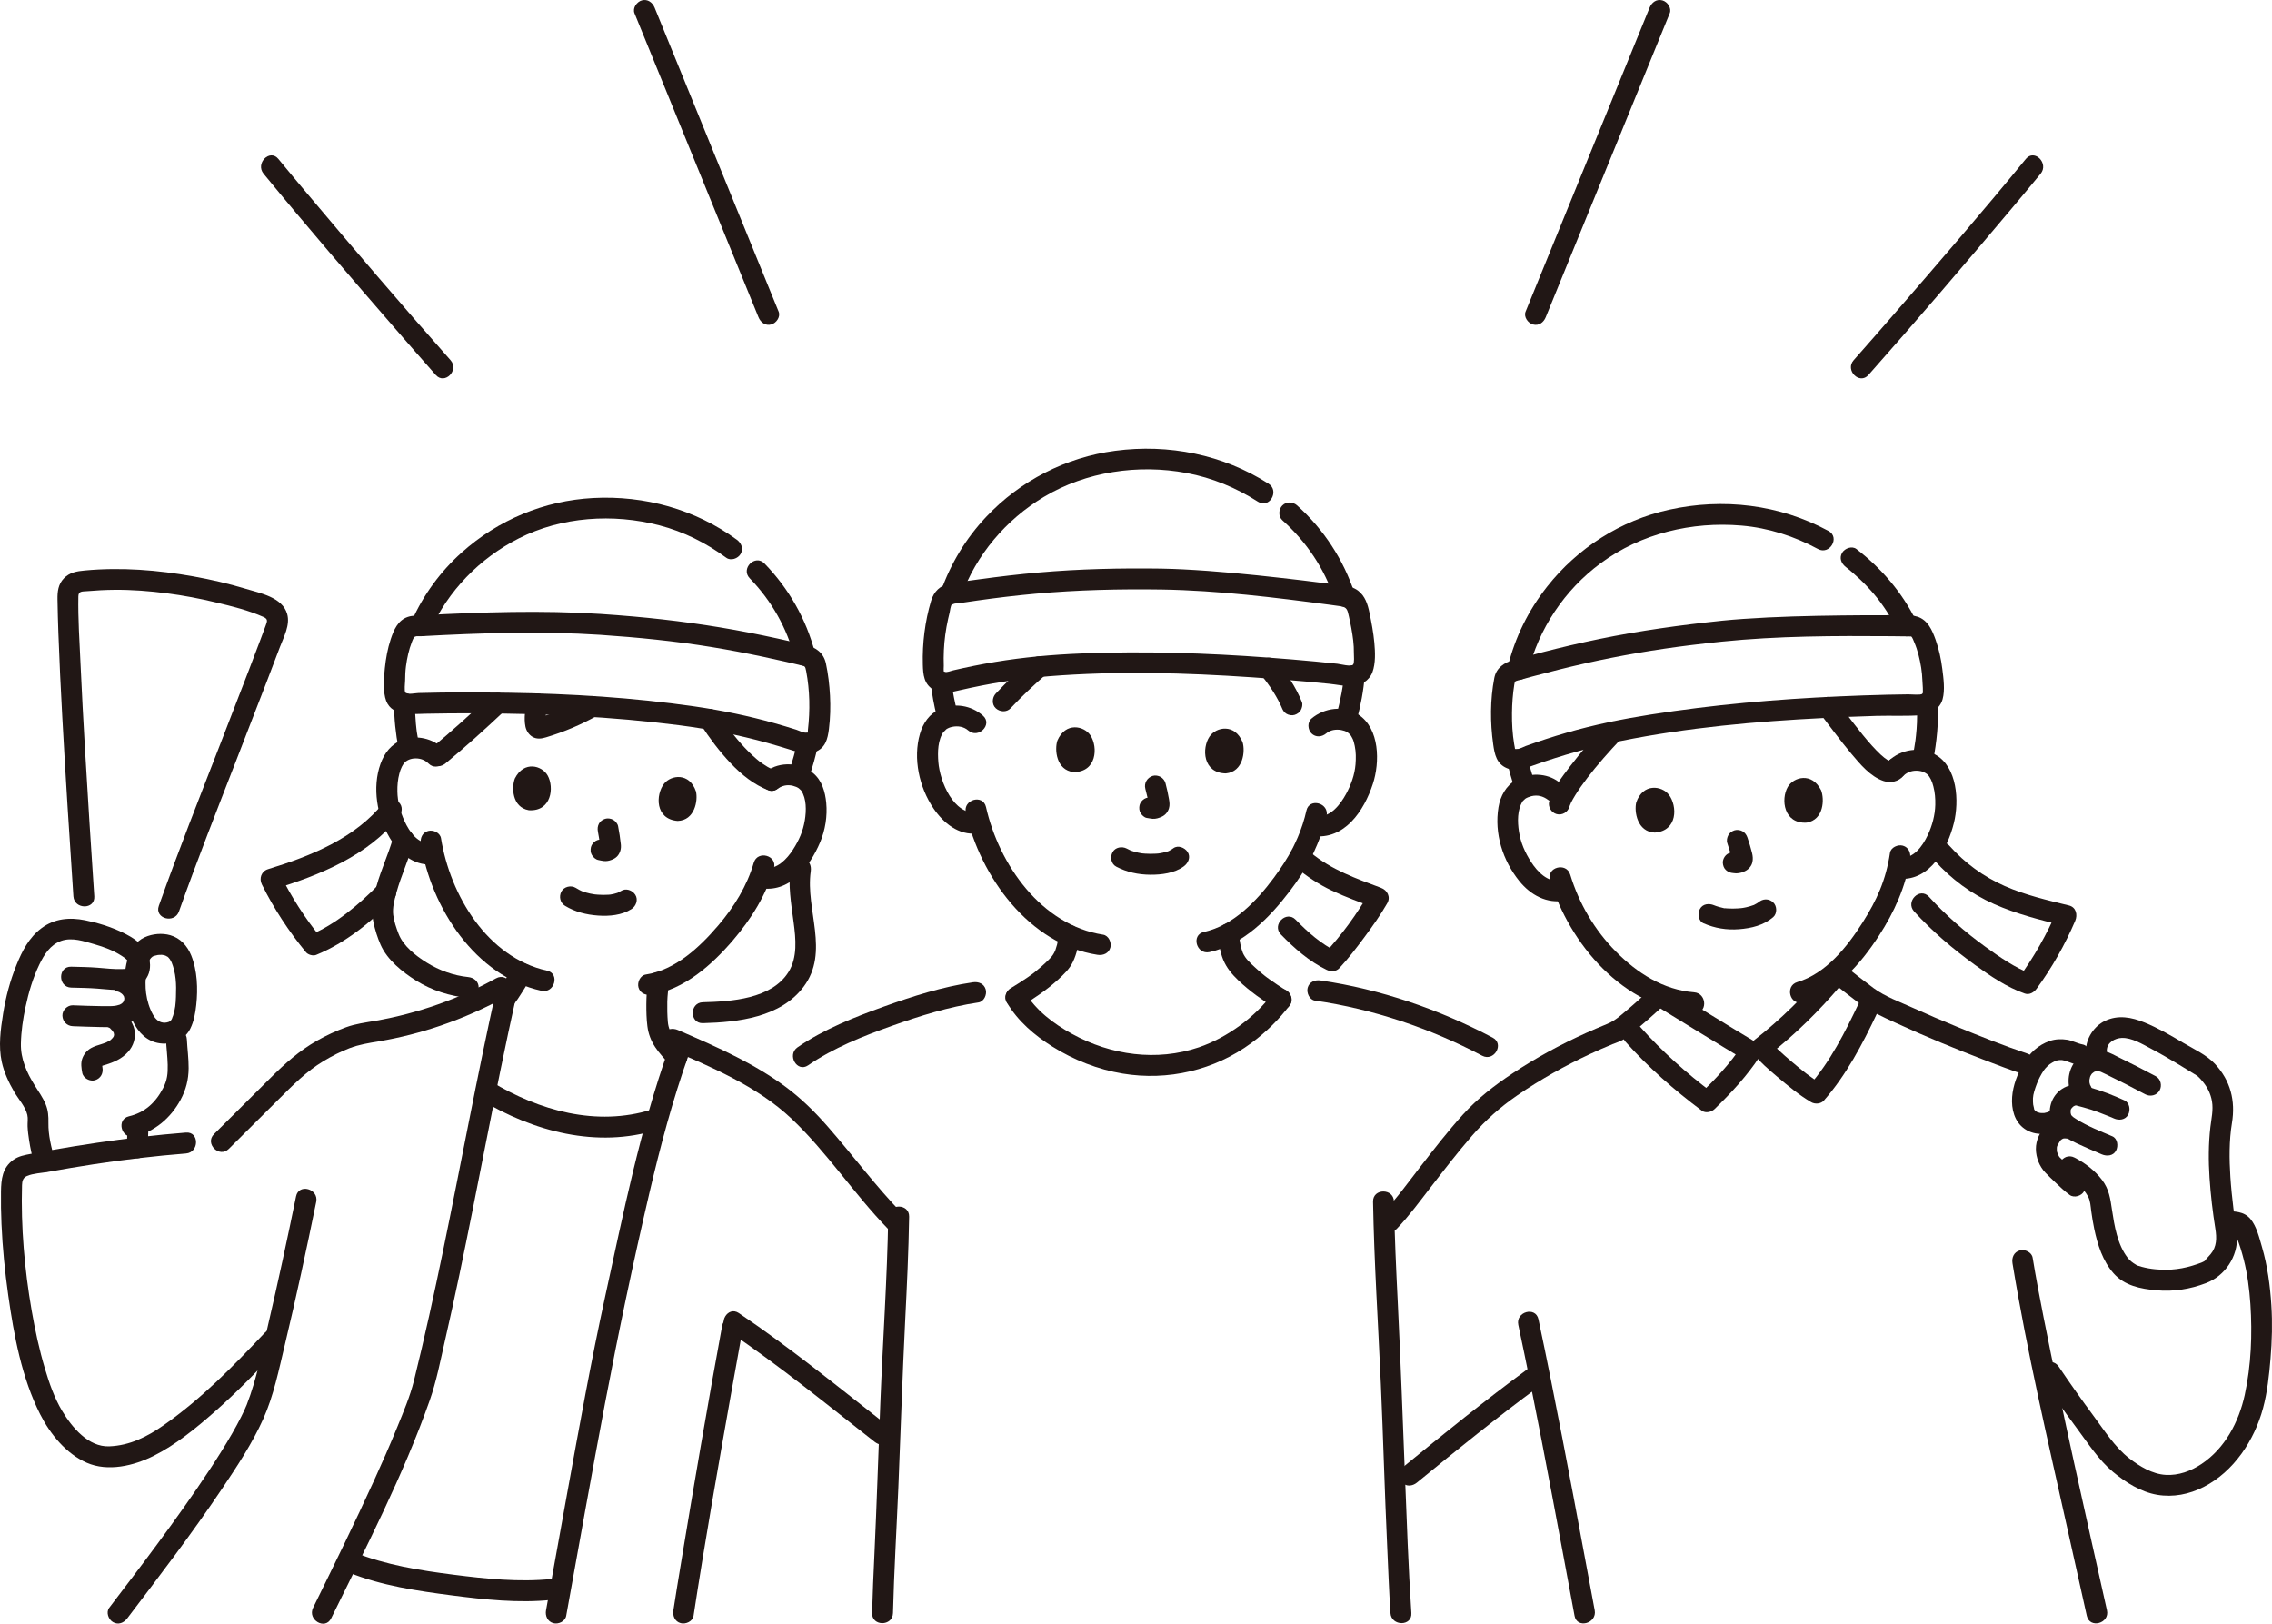 <?xml version="1.0" encoding="UTF-8"?><svg id="b" xmlns="http://www.w3.org/2000/svg" width="434.801" height="310.739" viewBox="0 0 434.801 310.739"><defs><style>.e{fill:#211715;}</style></defs><g id="c"><g id="d"><path class="e" d="M72.41,169.332c-3.663,3.734-8.292,7.644-12.977,9.556l1.946.514c-3.022-3.664-5.704-7.9-7.807-12.155l-1.195,2.938c8.79-2.693,18.066-6.435,23.943-13.834.671-.845.825-2.003,0-2.828-.696-.696-2.153-.85-2.828,0-5.474,6.894-13.985,10.296-22.177,12.806-1.298.398-1.775,1.765-1.195,2.938,2.259,4.572,5.188,9.03,8.433,12.965.404.489,1.352.757,1.946.514,5.613-2.29,10.533-6.293,14.743-10.584,1.804-1.839-1.022-4.67-2.828-2.828h0Z"/><path class="e" d="M75.287,160.107c-1.025,3.76-2.854,7.278-3.633,11.108-.352,1.73-.572,3.49-.201,5.229.32,1.501.775,2.985,1.395,4.389,1.264,2.863,4.156,5.193,6.75,6.815,3.038,1.9,6.457,2.976,10.008,3.34,1.076.11,2-.998,2-2,0-1.173-.921-1.889-2-2-2.837-.291-5.576-1.285-7.989-2.794-2.065-1.291-4.448-3.148-5.346-5.489-.432-1.127-.862-2.396-1.018-3.598-.179-1.381.246-2.959.612-4.289.9-3.281,2.385-6.365,3.28-9.649.678-2.487-3.18-3.548-3.857-1.063h0Z"/><path class="e" d="M134.505,195.812c6.782-.175,14.889-1.116,19.285-6.965,5.03-6.692.323-14.728,1.366-22.099.151-1.068-.261-2.148-1.397-2.46-.937-.257-2.308.321-2.46,1.397-.521,3.683.104,7.229.588,10.88.413,3.121.759,6.656-.986,9.454-3.227,5.173-10.982,5.653-16.396,5.792-2.569.066-2.579,4.066,0,4h0Z"/><path class="e" d="M124.714,212.343c-10.547,3.306-21.543.194-30.701-5.339-2.209-1.335-4.222,2.123-2.019,3.454,10.032,6.061,22.253,9.356,33.783,5.742,2.448-.767,1.403-4.63-1.063-3.857h0Z"/><path class="e" d="M130.939,200.912c-1.392-1.703-2.943-3.063-3.133-5.329-.109-1.295-.133-2.603-.107-3.902.024-1.213.236-2.438.236-3.645,0-1.081-.919-2-2-2s-2,.915-2,2c0,.648-.129,1.317-.169,1.966-.046.745-.07,1.492-.075,2.238-.008,1.38.028,2.772.2,4.142.187,1.488.68,2.774,1.502,4.024.797,1.211,1.805,2.217,2.717,3.333.684.837,2.118.71,2.828,0,.828-.828.686-1.989,0-2.828h0Z"/><path class="e" d="M84.844,143.298c-1.987-1.986-5.153-2.708-7.806-1.714-2.146.805-3.46,2.486-4.219,4.599-1.63,4.542-.664,10.057,1.756,14.149,1.699,2.873,4.485,5.296,8.008,5.108,2.561-.137,2.577-4.138,0-4s-4.202-2.19-5.171-4.297c-.809-1.76-1.334-3.739-1.365-5.676-.019-1.159.08-2.302.381-3.424.119-.443.257-.877.464-1.284.112-.22.245-.428.381-.633.238-.359-.306.301.049-.054.376-.376.198-.279.629-.53.274-.16.737-.333,1.186-.379,1.077-.111,2.111.196,2.878.963,1.823,1.822,4.652-1.005,2.828-2.828h0Z"/><path class="e" d="M148.665,151.059c.939-.701,1.966-.962,3.117-.662.423.11.794.253,1.153.511-.188-.135.242.233.293.281.064.065.125.133.183.204-.119-.159-.139-.182-.06-.07,1.006,1.53.975,3.818.672,5.652-.348,2.106-1.104,3.82-2.278,5.643-1.116,1.732-3.102,3.907-5.4,3.443-1.058-.214-2.16.305-2.46,1.397-.271.987.333,2.245,1.397,2.46,5.781,1.169,9.677-4.03,11.668-8.73.986-2.326,1.41-5.004,1.173-7.523-.199-2.12-.812-4.291-2.505-5.706-2.456-2.052-6.378-2.291-8.971-.354-.864.645-1.306,1.73-.718,2.736.498.852,1.866,1.368,2.736.718h0Z"/><path class="e" d="M144.25,165.117c-1.296,4.456-3.782,8.46-6.776,11.966-3.593,4.208-8.21,8.553-13.894,9.422-1.069.163-1.659,1.506-1.397,2.46.314,1.142,1.388,1.561,2.46,1.397,6.304-.964,11.664-5.772,15.659-10.451,3.456-4.047,6.307-8.582,7.805-13.731.72-2.477-3.138-3.534-3.857-1.063h0Z"/><path class="e" d="M80.543,161.487c1.955,12.185,10.365,25.329,23.08,28.129,2.509.552,3.58-3.303,1.063-3.857-11.439-2.519-18.543-14.466-20.286-25.335-.171-1.067-1.501-1.661-2.46-1.397-1.136.312-1.569,1.39-1.397,2.46h0Z"/><path class="e" d="M75.415,134.637c-.006,2.889.306,5.776.851,8.612.198,1.029,1.489,1.711,2.46,1.397,1.098-.355,1.609-1.357,1.397-2.46-.13-.676-.246-1.355-.345-2.036-.015-.104-.03-.207-.044-.311l.03.221c-.03-.179-.046-.362-.067-.542-.039-.333-.074-.666-.105-.999-.12-1.29-.179-2.585-.177-3.881.002-1.046-.921-2.048-2-2-1.085.049-1.998.879-2,2h0Z"/><path class="e" d="M82.292,120.776c3.427-7.704,9.481-13.925,16.989-17.739,8.2-4.165,18.07-4.8,26.91-2.497,4.661,1.214,8.928,3.36,12.805,6.203.872.639,2.231.146,2.736-.718.593-1.014.156-2.096-.718-2.736-7.93-5.816-17.694-8.502-27.496-7.98-9.391.5-18.173,4.174-25.173,10.438-4.036,3.611-7.306,8.06-9.507,13.009-.439.986-.287,2.149.718,2.736.852.499,2.295.274,2.736-.718h0Z"/><path class="e" d="M155.963,124.915c-1.667-6.446-5.02-12.303-9.654-17.073-1.797-1.85-4.624.98-2.828,2.828,4.14,4.261,7.118,9.476,8.626,15.307.644,2.49,4.503,1.435,3.857-1.063h0Z"/><path class="e" d="M152.636,141.685c-.39,1.997-.967,3.949-1.6,5.88-.326.995.379,2.228,1.397,2.46,1.1.25,2.111-.332,2.46-1.397.633-1.931,1.21-3.883,1.6-5.88.104-.534.08-1.059-.202-1.541-.243-.415-.718-.811-1.195-.919-.99-.226-2.246.299-2.46,1.397h0Z"/><path class="e" d="M108.15,173.357c1.928,1.17,4.058,1.697,6.298,1.858,2.125.153,4.571-.054,6.41-1.247.877-.569,1.322-1.799.718-2.736-.565-.876-1.798-1.326-2.736-.718-.216.14-.485.224-.69.371.072-.052.499-.189.181-.081-.079.027-.156.057-.235.084-.195.065-.393.121-.593.169-.231.056-.464.097-.698.139-.376.067.297-.023.029-.006-.129.008-.258.025-.387.035-.665.047-1.334.038-1.999-.009-.166-.012-.332-.026-.497-.043-.159-.016-.421-.052-.117-.008-.305-.045-.609-.098-.91-.163-.476-.103-.946-.233-1.404-.399-.1-.036-.223-.104-.328-.126.115.024.426.194.133.053-.156-.075-.313-.148-.466-.229-.235-.124-.462-.26-.689-.397-.896-.543-2.237-.227-2.736.718-.513.972-.238,2.157.718,2.736h0Z"/><path class="e" d="M114.421,159.157c.149.765.278,1.536.382,2.309l-.071-.532c.051.384.129.795.086,1.182l.071-.532c-.013.081-.031.157-.061.234l.202-.478c-.02.043-.041.08-.068.119l.313-.405c-.031.037-.06.066-.097.096l.405-.313c-.051.033-.099.056-.155.081l.478-.202c-.146.059-.292.105-.448.131l.532-.071c-.138.018-.274.02-.412.004l.532.071c-.191-.028-.372-.089-.56-.127-.53-.108-1.063-.078-1.541.202-.415.243-.811.718-.919,1.195-.117.512-.091,1.087.202,1.541.272.421.687.815,1.195.919.373.076.703.159,1.092.199.439.045.908-.026,1.322-.178.464-.17.82-.332,1.175-.685.297-.295.504-.685.629-1.08.125-.392.15-.827.106-1.235-.125-1.176-.304-2.348-.53-3.509-.092-.471-.518-.96-.919-1.195-.429-.251-1.061-.357-1.541-.202-.484.157-.951.457-1.195.919-.262.496-.309.989-.202,1.541h0Z"/><path class="e" d="M98.537,148.975c-.652,1.638-.583,5.519,2.667,6.083,4.329.286,4.894-4.359,3.595-6.656-1.063-1.88-4.517-2.879-6.263.573Z"/><path class="e" d="M133.187,151.468c.411,1.715-.213,5.546-3.51,5.638-4.325-.337-4.22-5.015-2.606-7.102,1.322-1.709,4.882-2.203,6.116,1.464Z"/><path class="e" d="M134.098,138.676c1.706,2.6,3.58,5.127,5.726,7.384,2.077,2.184,4.458,4.129,7.3,5.206.98.371,2.236-.411,2.46-1.397.26-1.139-.347-2.063-1.397-2.46-.072-.027-.541-.248-.118-.041-.123-.06-.249-.114-.371-.174-.277-.136-.548-.282-.814-.438-.559-.327-1.095-.694-1.61-1.086.226.172.003,0-.1-.085-.12-.098-.24-.197-.358-.297-.265-.225-.525-.455-.78-.691-.524-.484-1.029-.989-1.517-1.509-.476-.506-.937-1.027-1.385-1.558-.235-.279-.467-.562-.696-.846-.104-.129-.206-.259-.309-.389-.402-.51.219.294-.171-.221-.841-1.111-1.64-2.251-2.405-3.416-.573-.874-1.796-1.324-2.736-.718-.872.562-1.331,1.801-.718,2.736h0Z"/><path class="e" d="M85.279,146.081c3.914-3.231,7.676-6.641,11.37-10.12.763-.719.78-2.113,0-2.828-.818-.751-2.014-.767-2.828,0-3.694,3.479-7.456,6.889-11.37,10.12-.81.669-.744,2.145,0,2.828.861.79,1.964.713,2.828,0h0Z"/><path class="e" d="M100.796,134.155c-.259,1.598-.567,3.279-.241,4.891.16.793.637,1.553,1.344,1.966.843.493,1.729.361,2.615.094,3.415-1.029,6.735-2.425,9.839-4.183.911-.516,1.297-1.837.718-2.736-.594-.921-1.762-1.269-2.736-.718-1.257.712-2.546,1.364-3.866,1.95-.145.064-.291.125-.435.19-.13.056-.116.05.04-.016-.088.037-.176.073-.264.109-.324.133-.649.263-.976.389-.689.265-1.384.514-2.085.746-.338.112-.677.221-1.018.326-.187.057-.373.115-.561.169-.091.026-.517.113-.097.055.181-.025.35-.037.669.097.081.034.614.452.422.253.224.315.287.386.187.211l.136.318s-.071-.274-.074-.283c-.111-.334.018.488.015.079,0-.107-.011-.215-.013-.322-.004-.266.007-.533.025-.799.023-.331.061-.66.099-.99-.043.369.006-.04.027-.18.028-.185.057-.369.087-.554.167-1.029-.266-2.203-1.397-2.46-.962-.219-2.281.293-2.46,1.397h0Z"/><path class="e" d="M114.908,121.495c7.121.482,14.227,1.185,21.273,2.335,3.286.536,6.556,1.159,9.813,1.848,1.489.315,2.975.644,4.459.983.837.191,1.673.386,2.509.583,1.07.253,1.122.133,1.325,1.211.697,3.703.763,7.482.33,11.22-.066.569.188.611-.45.561-.555-.044-1.243-.416-1.78-.586-1.365-.432-2.737-.844-4.115-1.233-5.043-1.422-10.173-2.475-15.358-3.222-11.77-1.695-23.661-2.431-35.544-2.617-5.763-.091-11.532-.112-17.294.053-.527.015-2.131.358-2.489-.073-.262-.316-.06-1.886-.058-2.32.005-.92.045-1.846.166-2.758.204-1.538.549-3.143,1.115-4.59.166-.425.326-.932.645-1.068.282-.12.808-.049,1.114-.065,11.387-.622,22.954-1.007,34.34-.263,2.57.168,2.56-3.833,0-4-11.236-.735-22.639-.346-33.875.238-.97.05-2.053.019-2.977.327-1.917.64-2.694,2.495-3.284,4.272s-.93,3.675-1.122,5.54c-.181,1.76-.34,3.869.056,5.605.846,3.704,4.864,3.184,7.754,3.119,3.133-.07,6.267-.088,9.401-.079,13.078.038,26.132.607,39.113,2.279,5.713.736,11.373,1.842,16.923,3.391,1.428.399,2.849.824,4.264,1.269,1.6.504,3.121,1.105,4.786.476,2.032-.767,2.454-2.488,2.693-4.446.257-2.104.316-4.232.204-6.348-.11-2.056-.348-4.139-.779-6.153-.434-2.029-1.881-3.087-3.827-3.548-3.629-.86-7.272-1.667-10.933-2.379-7.305-1.42-14.683-2.421-22.095-3.077-2.099-.186-4.2-.344-6.302-.487-2.57-.174-2.559,3.827,0,4Z"/><path class="e" d="M24.385,216.327c-.07,1.111-.063,2.227-.08,3.34-.008.508.228,1.057.586,1.414.347.347.916.608,1.414.586.517-.023,1.054-.193,1.414-.586s.578-.87.586-1.414c.017-1.113.01-2.229.08-3.34.031-.492-.245-1.074-.586-1.414-.347-.347-.916-.608-1.414-.586-.517.023-1.054.193-1.414.586l-.313.405c-.181.312-.272.648-.273,1.009h0Z"/><path class="e" d="M25.738,217.488c3.873-.913,6.947-3.542,8.818-7.014,1.044-1.937,1.53-3.855,1.545-6.056.012-1.844-.247-3.671-.338-5.51-.054-1.079-.881-2-2-2-1.042,0-2.054.916-2,2,.081,1.631.297,3.253.333,4.887.038,1.724-.098,2.935-.871,4.43-1.483,2.866-3.577,4.706-6.549,5.406-2.504.59-1.444,4.448,1.063,3.857h0Z"/><path class="e" d="M10.463,221.835c-.65-2.22-1.238-4.61-1.197-6.938.022-1.274-.034-2.371-.528-3.564-.54-1.303-1.354-2.426-2.096-3.616-1.528-2.448-2.706-5.057-2.644-7.992.05-2.35.396-4.711.886-7.007.592-2.775,1.412-5.569,2.647-8.13.913-1.895,2.074-3.764,4.159-4.517s4.4.068,6.412.645c1.807.519,3.52,1.148,5.116,2.169.65.416,1.394.896,1.492,1.682.113.904-.525.86-1.298.889-1.597.061-3.197-.134-4.786-.26-1.664-.132-3.333-.143-5-.19-2.575-.073-2.573,3.927,0,4,1.668.047,3.336.06,5,.19,1.816.142,3.66.39,5.483.214,3.122-.301,5.208-2.71,4.459-5.906-.599-2.555-3.02-4.065-5.242-5.113s-4.621-1.791-7.028-2.273c-2.975-.597-5.878-.35-8.367,1.52-2.377,1.785-3.677,4.332-4.774,7.034-1.218,2.999-2.058,6.146-2.563,9.341-.479,3.026-.915,6.172-.259,9.204.439,2.03,1.354,3.975,2.396,5.761.809,1.386,2.12,2.787,2.497,4.374.169.712.021,1.463.051,2.193.036.899.159,1.797.294,2.686.24,1.576.587,3.139,1.035,4.669.721,2.465,4.583,1.416,3.857-1.063h0Z"/><path class="e" d="M22.52,189.765c.109.03.217.064.323.102-.222-.101-.232-.104-.03-.009.18.104.355.207.528.322-.389-.258-.037-.009.044.072.067.068.132.139.194.212-.164-.221-.185-.243-.061-.067.048.086.29.381.263.48l-.101-.229c.03.083.056.167.079.252.147.546.038-.228.032.105,0,.043-.035.345-.003.378.052-.325.058-.379.018-.164-.017.08-.038.159-.063.237-.027.085-.087.188-.103.276.094-.523.208-.436.097-.244-.047.081-.086.168-.135.249-.05.083-.135.169-.172.257.056-.131.353-.387.097-.146-.037.035-.265.215-.267.253.279-.209.335-.252.167-.131-.043.03-.087.06-.132.087-.111.07-.234.122-.343.193-.254.165.422-.139-.108.038-.336.112-.683.188-1.032.241.495-.075-.286.011-.375.015-.197.009-.395.011-.592.012-.447.004-.893.002-1.34-.002-1.855-.018-3.708-.099-5.561-.163-1.047-.036-2.047.946-2,2,.05,1.115.879,1.961,2,2,1.71.059,3.419.132,5.13.158,1.636.024,3.398.12,4.961-.447,2.57-.932,4.241-3.363,3.615-6.137-.453-2.01-2.144-3.491-4.065-4.057-1.003-.296-2.223.357-2.46,1.397-.244,1.073.323,2.144,1.397,2.46h0Z"/><path class="e" d="M20.433,196.467c.146.071.74.294.774.456-.026-.123-.255-.215.003.023.11.102.205.221.315.322.17.156-.186-.303.007.007.079.126.152.25.225.379.191.338-.059-.349.017.059.013.072.153.458.056.156-.092-.287-.012.081-.003.166.044.404.11-.312-.004.063-.017.074-.039.148-.064.22-.048.139-.028.098.06-.124-.01.127-.167.295-.226.4-.175.313.144-.123-.017.024-.095.086-.176.191-.27.279-.076.071-.153.139-.234.204l.158-.126c-.042.082-.357.232-.435.277-.124.071-.251.137-.379.2-.077.038-.155.075-.233.11.188-.077.214-.089.08-.036-.3.103-.595.216-.898.312-.649.204-1.316.39-1.914.724-.808.452-1.395,1.157-1.707,2.023-.318.884-.168,1.845,0,2.741.193,1.031,1.492,1.71,2.46,1.397,1.102-.357,1.604-1.356,1.397-2.46-.031-.166-.051-.505-.034-.15-.008-.165-.035-.345-.006-.51-.022.121-.183.514-.015.25-.171.216-.18.246-.027.093l-.174.146c.082-.051.167-.098.255-.14l-.206.083c-.002-.015.403-.142.423-.149.313-.101.629-.19.941-.294,1.619-.543,3.079-1.329,4.108-2.725.929-1.261,1.245-3.007.667-4.485-.571-1.462-1.66-2.677-3.082-3.364-.941-.454-2.205-.289-2.736.718-.473.895-.288,2.251.718,2.736h0Z"/><path class="e" d="M31.535,199.724c2.048-.143,3.925-.926,4.881-2.855.708-1.428.973-2.992,1.145-4.563.337-3.073.206-6.583-.971-9.476-.739-1.817-2.078-3.308-4.012-3.859-1.556-.444-3.393-.275-4.859.388-3.617,1.634-4.096,6.756-3.806,10.224.363,4.346,2.354,10.175,7.622,10.142,2.573-.016,2.579-4.016,0-4-1.02.006-1.732-.588-2.267-1.555-.692-1.253-1.113-2.669-1.306-4.088-.161-1.179-.142-2.78.025-3.868.102-.663.252-1.323.45-1.964.158-.514.313-.851.74-1.168.169-.125.612-.223,1.048-.322.343-.078-.028.007-.091.011.135-.009.268-.024.403-.03.26-.011.523-.01.782.022-.521-.063.504.162.322.095-.128-.047.491.282.446.248.079.059.326.324.438.488.085.125.441.866.271.451.909,2.221.973,4.307.876,6.743-.057,1.429-.114,2.188-.537,3.566-.047.154-.367.866-.14.431-.045.086-.08.177-.131.261-.018.03-.283.435-.133.232-.195.263-.652.41-1.196.448-1.078.075-2,.865-2,2,0,1.024.917,2.076,2,2Z"/><path class="e" d="M18.044,171.534c-.623-9.427-1.24-18.854-1.786-28.285-.311-5.367-.602-10.736-.843-16.107-.194-4.322-.498-8.689-.42-13.017.019-1.044.753-.911,1.678-.992,1.741-.152,3.488-.242,5.236-.256,3.364-.028,6.724.234,10.059.669,3.161.412,6.299,1.007,9.398,1.751,3.024.726,6.2,1.5,9.049,2.773.9.402.737.808.428,1.653-.317.865-.638,1.728-.961,2.591-.741,1.977-1.492,3.949-2.248,5.92-1.812,4.727-3.646,9.445-5.477,14.164-3.994,10.291-8.068,20.562-11.763,30.965-.863,2.43,3,3.476,3.857,1.063,3.476-9.787,7.296-19.454,11.053-29.135,1.958-5.046,3.921-10.091,5.861-15.144.806-2.098,1.608-4.198,2.399-6.303.737-1.962,2.005-4.228,1.391-6.355-.924-3.203-5.174-3.978-7.941-4.814-3.272-.989-6.613-1.762-9.977-2.364-6.875-1.231-13.85-1.785-20.817-1.136-1.513.141-2.881.358-3.984,1.493s-1.254,2.551-1.232,4.046c.031,2.155.095,4.31.171,6.464.188,5.327.453,10.651.742,15.973.622,11.467,1.372,22.926,2.129,34.384.169,2.555,4.17,2.574,4,0h0Z"/><path class="e" d="M97.795,186.257v.01l.273-1.009c-.469.797-.948,1.588-1.441,2.371-.436.692-.869,1.395-1.367,2.045l.313-.405c-.106.135-.216.267-.332.394-.355.392-.586.875-.586,1.414,0,.491.218,1.076.586,1.414.381.35.882.61,1.414.586.515-.023,1.057-.192,1.414-.586.743-.82,1.335-1.774,1.925-2.706.268-.423.531-.849.791-1.277.409-.672,1.01-1.446,1.01-2.251,0-.513-.223-1.052-.586-1.414-.347-.347-.916-.608-1.414-.586-1.084.049-2,.879-2,2h0Z"/><path class="e" d="M108.354,309.241c2.456-13.576,4.867-27.162,7.436-40.717,2.545-13.43,5.357-26.819,8.466-40.131,2.091-8.954,4.455-17.853,7.538-26.522.864-2.43-2.999-3.476-3.857-1.063-5.46,15.351-8.636,31.363-12.11,47.244-2.708,12.381-4.944,24.868-7.212,37.335-1.382,7.595-2.744,15.194-4.118,22.791-.192,1.062.29,2.156,1.397,2.46.97.266,2.267-.328,2.46-1.397h0Z"/><path class="e" d="M132.724,309.241c2.13-13.931,4.584-27.821,7.037-41.698.751-4.25,1.514-8.497,2.293-12.742.462-2.517-3.392-3.596-3.857-1.063-2.778,15.137-5.38,30.307-7.885,45.491-.492,2.981-.989,5.962-1.445,8.949-.163,1.066.27,2.15,1.397,2.46.946.26,2.296-.323,2.46-1.397h0Z"/><path class="e" d="M35.6,216.743c-5.68.453-11.341,1.119-16.979,1.944-2.925.428-5.843.901-8.755,1.413-1.298.228-2.595.464-3.891.708-1.228.231-2.409.426-3.446,1.173-2.07,1.491-2.305,3.687-2.34,6.048-.031,2.072.006,4.145.096,6.215.197,4.565.65,9.115,1.291,13.639,1.089,7.681,2.577,15.795,6.112,22.78,1.91,3.773,4.965,7.547,8.918,9.271,4.057,1.769,9.001.585,12.812-1.325,4.229-2.12,8.113-5.315,11.652-8.423,4.377-3.844,8.426-8.055,12.422-12.288,1.766-1.871-1.057-4.705-2.828-2.828-6.006,6.363-12.129,12.641-19.326,17.669-3.178,2.221-6.484,3.898-10.431,4.053-4.004.158-7.158-3.667-9.02-6.788-1.489-2.496-2.451-5.277-3.279-8.051-1.09-3.652-1.897-7.387-2.547-11.14-1.368-7.896-2.075-15.985-1.846-24.001.023-.787.173-1.423.958-1.761,1.184-.511,2.784-.557,4.052-.787,2.912-.527,5.83-1.017,8.756-1.463,5.847-.891,11.721-1.585,17.617-2.055,2.549-.203,2.571-4.205,0-4h0Z"/><path class="e" d="M105.541,302.185c-6.179.644-12.593-.041-18.726-.818-6.348-.804-12.974-1.856-18.943-4.256-1.003-.403-2.197.439-2.46,1.397-.314,1.141.391,2.056,1.397,2.46,6.203,2.494,13.065,3.503,19.656,4.354,6.246.807,12.781,1.518,19.076.862,1.074-.112,2-.839,2-2,0-.995-.919-2.113-2-2h0Z"/><path class="e" d="M43.789,219.868c3.154-3.138,6.307-6.275,9.461-9.413,2.748-2.734,5.347-5.402,8.695-7.407,1.568-.939,3.207-1.787,4.916-2.439,1.868-.713,3.698-.991,5.658-1.324,4.006-.681,7.956-1.686,11.801-3.001,4.364-1.492,8.596-3.373,12.634-5.599,2.255-1.243.239-4.699-2.019-3.454-7.178,3.958-14.961,6.698-23.035,8.12-1.953.344-3.834.57-5.707,1.253-1.908.696-3.763,1.558-5.529,2.56-3.363,1.908-6.117,4.358-8.841,7.068-3.621,3.602-7.242,7.205-10.863,10.807-1.827,1.818,1.001,4.647,2.828,2.828h0Z"/><path class="e" d="M349.485,185.719c-4.13,4.845-8.711,9.396-13.737,13.312-.628.489-.791,1.782-.313,2.424,1.314,1.762,2.996,3.182,4.669,4.595,2.059,1.739,4.183,3.511,6.514,4.878.724.424,1.845.347,2.424-.313,4.302-4.898,7.372-10.76,10.146-16.618.462-.976.271-2.158-.718-2.736-.87-.509-2.272-.263-2.736.718-2.616,5.525-5.461,11.186-9.52,15.808l2.424-.313c-2.043-1.198-3.9-2.728-5.705-4.253-.912-.771-1.813-1.557-2.683-2.376-.314-.296-.628-.594-.925-.908-.094-.099-.181-.204-.277-.3-.186-.187.387.528-.157-.202l-.313,2.424c5.026-3.916,9.607-8.467,13.737-13.312.7-.822.807-2.022,0-2.828-.718-.718-2.125-.826-2.828,0h0Z"/><path class="e" d="M316.975,192.512c5.679,3.475,11.338,6.986,17.047,10.413l-.718-2.736c-2.21,3.373-5.13,6.436-8.014,9.232l2.424-.313c-4.957-3.699-9.734-7.978-13.841-12.606-1.712-1.929-4.532.908-2.828,2.828,4.341,4.892,9.414,9.324,14.651,13.232.708.529,1.837.256,2.424-.313,3.128-3.033,6.245-6.386,8.64-10.042.597-.912.173-2.202-.718-2.736-5.709-3.427-11.367-6.938-17.047-10.413-2.202-1.347-4.214,2.111-2.019,3.454h0Z"/><path class="e" d="M425.759,235.755c.433.021,1.501-.152,1.86.064.019.012.313.694.419.961.549,1.38.983,2.812,1.35,4.25.712,2.789,1.081,5.656,1.276,8.525.389,5.734.147,11.772-1.08,17.402-1.124,5.156-3.786,10.226-8.277,13.215-2.05,1.364-4.38,2.23-6.868,2.082-2.54-.152-4.959-1.625-6.928-3.145-2.78-2.146-4.783-5.336-6.852-8.127-2.295-3.098-4.518-6.248-6.673-9.445-1.431-2.123-4.898-.124-3.454,2.019,2.245,3.33,4.563,6.61,6.96,9.832,2.114,2.842,4.15,6.031,6.893,8.309,2.4,1.993,5.319,3.836,8.438,4.367,3.074.523,6.129-.089,8.891-1.493,5.777-2.936,9.721-8.945,11.369-15.074.83-3.085,1.166-6.294,1.434-9.469.288-3.418.382-6.825.161-10.251-.242-3.753-.743-7.534-1.8-11.15-.501-1.715-1.023-3.942-2.189-5.333-1.297-1.548-3.085-1.448-4.931-1.537-2.573-.124-2.567,3.876,0,4h0Z"/><path class="e" d="M387.956,201.622c-4.536-1.51-8.989-3.303-13.412-5.112-2.847-1.165-5.677-2.37-8.479-3.638-2.475-1.12-5.306-2.145-7.5-3.764-1.825-1.346-3.605-2.756-5.378-4.17-.844-.673-2.004-.824-2.828,0-.698.698-.849,2.151,0,2.828,1.699,1.354,3.41,2.695,5.14,4.009,2.219,1.685,4.755,2.804,7.278,3.969,5.706,2.634,11.531,5.023,17.396,7.277,2.226.855,4.458,1.704,6.72,2.457,2.448.815,3.498-3.047,1.063-3.857h0Z"/><path class="e" d="M403.188,200.99c.025-1.483,1.575-2.319,2.877-2.357,1.9-.055,3.919,1.18,5.546,2.037,1.862.98,3.678,2.043,5.478,3.132.948.574,1.892,1.155,2.836,1.736.397.245.547.321.736.492.299.27.571.586.829.894.947,1.128,1.577,2.379,1.827,3.842.284,1.67-.113,3.278-.305,4.929-.372,3.191-.379,6.479-.166,9.683.217,3.277.602,6.554,1.119,9.796.279,1.753.28,3.414-.9,4.828-.272.326-.569.632-.85.952-.124.141-.24.29-.368.427.268-.285.223-.147.068-.054-.433.26-.844.394-1.328.564-2.714.954-5.217,1.299-8.11,1.02-.881-.085-1.758-.24-2.614-.47-.243-.065-.482-.134-.719-.219-.26-.093.052.07-.368-.176-.703-.413-1.208-.827-1.628-1.374-1.932-2.512-2.502-6.054-2.962-9.094-.329-2.176-.546-3.985-1.925-5.788s-3.236-3.224-5.248-4.26c-2.285-1.176-4.311,2.274-2.019,3.454,1.775.914,3.622,2.173,4.593,3.975.47.871.488,1.871.621,2.834.156,1.132.339,2.26.572,3.379.63,3.021,1.617,6.149,3.694,8.505,2.099,2.38,5.174,2.985,8.205,3.255,3.308.294,6.413-.2,9.499-1.374,3.653-1.389,6.091-5.064,5.936-8.996-.07-1.786-.486-3.57-.7-5.345-.239-1.987-.448-3.981-.577-5.978-.22-3.394-.254-6.958.301-10.321.703-4.268-.275-8.119-3.242-11.302-1.639-1.758-4.116-2.879-6.163-4.092-2.357-1.396-4.759-2.791-7.3-3.831-2.502-1.024-5.098-1.529-7.643-.295-2.052.996-3.562,3.31-3.6,5.592-.043,2.575,3.957,2.575,4,0h0Z"/><path class="e" d="M412.562,205.964c-2.322-1.248-4.679-2.435-7.044-3.597-.823-.405-1.681-.898-2.566-1.153-2.119-.61-4.427.119-5.785,1.853-1.515,1.934-1.747,4.703-.492,6.835.547.93,1.802,1.264,2.736.718s1.267-1.802.718-2.736c-.064-.103-.123-.209-.175-.318.079.195.079.18,0-.044-.037-.122-.068-.246-.092-.371.016.18.018.196.006.049-.018-.231-.021-.465.001-.697-.034.352.079-.286.104-.368.029-.1.063-.198.101-.294-.056.16-.031.13.073-.09.063-.108.131-.213.205-.314-.121.163-.107.157.044-.016.073-.06.48-.347.153-.146.1-.066.203-.127.31-.182-.206.074-.199.072.021-.006.093-.025.607-.124.185-.076.089-.01.802.03.427-.03.206.033.394.115.597.155.284.057-.543-.252-.292-.126.371.186.755.35,1.128.532,2.562,1.244,5.109,2.53,7.618,3.878.951.511,2.178.238,2.736-.718.532-.909.237-2.223-.718-2.736h0Z"/><path class="e" d="M406.561,210.583c-2.131-.968-4.354-1.852-6.613-2.47-1.054-.288-2.122-.656-3.225-.507-1.176.158-2.298.737-3.097,1.624-1.671,1.856-1.86,4.832-.252,6.803,1.01,1.238,2.628,2.094,4.063,2.773,1.574.745,3.181,1.42,4.783,2.104.959.41,2.189.319,2.736-.718.454-.859.31-2.298-.718-2.736-2.331-.996-4.721-1.919-6.872-3.272-.167-.105-.328-.22-.495-.325-.07-.044-.297-.232.001.013-.063-.052-.126-.104-.187-.158-.01-.009-.398-.384-.388-.392-.005.004.248.317.08.07-.195-.287.056.252.01.029-.003-.015-.149-.504-.128-.51.045-.012.016.405.016.069,0-.104-.01-.206-.009-.31,0-.075.012-.154.009-.229-.012-.269-.122.326-.016.092.024-.052.038-.148.047-.206.06-.387-.159.238-.03.039.09-.139.326-.479.078-.189.138-.161.292-.296.439-.448-.021.021-.284.182-.096.078.089-.049.171-.111.261-.16.066-.037.135-.068.202-.104-.385.208-.121.051.009.025.511-.104-.257-.007.107-.017.419-.011-.129-.015-.112-.033.012-.012.288.072.274.068.425.109.85.221,1.274.336,1.011.273,2.003.585,2.977.969.553.218,1.108.431,1.661.649.239.094.478.19.716.287.369.149.096.039.02.007.153.066.306.134.458.203.95.432,2.197.304,2.736-.718.463-.877.299-2.274-.718-2.736h0Z"/><path class="e" d="M396.548,214.002c-1.824-.277-3.718-.04-5.042,1.394-1.122,1.215-1.909,2.826-1.89,4.5s.674,3.317,1.825,4.531c.608.641,1.256,1.25,1.896,1.86.881.841,1.769,1.691,2.76,2.404.852.613,2.264.176,2.736-.718.547-1.034.192-2.082-.718-2.736-.353-.254.359.308.097.076-.072-.064-.149-.123-.223-.185-.204-.173-.404-.351-.603-.531-.43-.389-.852-.786-1.271-1.186-.681-.651-1.321-1.357-2.012-1.994-.093-.11-.065-.073.084.111-.058-.083-.113-.168-.166-.254-.08-.133-.147-.271-.218-.409.217.417.009.009-.028-.106-.045-.139-.193-.47-.154-.613l.025.22c-.012-.104-.021-.208-.026-.313-.007-.156.004-.311.003-.467.021-.23.016-.205-.016.075.018-.099.04-.198.067-.296.037-.137.241-.493.009-.082.184-.324.376-.639.571-.956.211-.342-.216.17.08-.102.087-.08.37-.265.06-.085.049-.028.576-.329.316-.206-.263.124.279-.112.345-.085-.25.026-.298.033-.144.02.08-.007.16-.011.241-.011.092-.001.787.071.332.002,1.03.156,2.201-.259,2.46-1.397.217-.953-.291-2.292-1.397-2.46h0Z"/><path class="e" d="M398.553,199.884c-1.026-.195-1.944-.736-2.977-.901-1.109-.178-2.24-.131-3.311.235-2.196.752-3.904,2.349-5.057,4.339-1.101,1.901-1.981,4.174-2.139,6.376-.165,2.299.42,4.74,2.395,6.106,2.032,1.405,4.845,1.163,6.916.01.943-.525,1.255-1.818.718-2.736-.556-.951-1.789-1.245-2.736-.718-.269.15-.41.217-.652.289-.059.018-.653.145-.337.099-.199.029-.407.03-.609.026-.126-.002-.252-.01-.377-.022.236.035.243.033.019-.006-.144-.04-.291-.081-.436-.116-.35-.084.268.193-.115-.052-.103-.054-.202-.113-.299-.177.144.122.162.136.055.042-.069-.059-.133-.121-.194-.188.115.17.106.157-.025-.042-.208-.272-.033.089-.121-.273-.064-.263-.134-.522-.176-.79-.03-.194-.056-.809-.039-1.219.032-.768.377-1.801.722-2.715.311-.824.765-1.735,1.321-2.569.174-.262.411-.531.706-.818.064-.062.579-.489.41-.367.172-.125.353-.238.537-.344.74-.425,1.132-.534,1.982-.477-.313-.021.331.081.425.108.262.077.517.174.773.27.513.194,1.016.383,1.557.486,1.06.202,2.158-.296,2.46-1.397.269-.977-.33-2.257-1.397-2.46h0Z"/><path class="e" d="M315.983,189.223c-1.948,1.755-3.889,3.525-5.923,5.182-.825.671-1.549,1.171-2.536,1.574-1.336.546-2.664,1.112-3.98,1.704-4.897,2.203-9.635,4.772-14.106,7.748-3.476,2.314-6.683,4.786-9.489,7.883-2.822,3.116-5.404,6.446-7.979,9.766-2.423,3.123-4.757,6.386-7.488,9.251-1.776,1.863,1.048,4.696,2.828,2.828,2.343-2.458,4.37-5.226,6.446-7.906,2.596-3.351,5.18-6.719,7.963-9.919,2.614-3.005,5.396-5.482,8.683-7.738,4.411-3.028,9.095-5.651,13.946-7.906,1.399-.65,2.811-1.272,4.239-1.856.683-.279,1.441-.506,2.075-.883.575-.341,1.118-.835,1.639-1.248,2.254-1.784,4.376-3.731,6.51-5.654,1.917-1.727-.92-4.548-2.828-2.828h0Z"/><path class="e" d="M251.653,191.497c11.126,1.61,22.059,5.293,31.992,10.541,2.275,1.202,4.298-2.25,2.019-3.454-10.229-5.404-21.486-9.285-32.948-10.944-1.068-.154-2.149.264-2.46,1.397-.258.94.321,2.305,1.397,2.46h0Z"/><path class="e" d="M292.446,261.927c-8.244,6.066-16.198,12.493-24.114,18.977-.836.685-.71,2.118,0,2.828.827.827,1.99.687,2.828,0,7.653-6.267,15.335-12.487,23.304-18.351.869-.639,1.304-1.734.718-2.736-.501-.857-1.861-1.361-2.736-.718h0Z"/><path class="e" d="M139.375,254.746c9.719,6.547,18.798,13.971,28.016,21.191.85.665,2,.829,2.828,0,.692-.692.855-2.159,0-2.828-9.485-7.429-18.825-15.079-28.825-21.816-2.141-1.442-4.145,2.022-2.019,3.454h0Z"/><path class="e" d="M154.665,203.873c4.835-3.328,10.455-5.564,15.955-7.524,5.382-1.918,10.959-3.67,16.627-4.501,1.07-.157,1.658-1.511,1.397-2.46-.315-1.147-1.387-1.554-2.46-1.397-5.788.848-11.485,2.652-16.975,4.626-5.691,2.046-11.554,4.355-16.563,7.802-2.107,1.45-.109,4.919,2.019,3.454h0Z"/><path class="e" d="M127.729,200.585c8.279,3.57,17.12,7.23,23.762,13.512,6.782,6.414,11.921,14.367,18.417,21.047,1.798,1.849,4.625-.981,2.828-2.828-5.092-5.236-9.477-11.166-14.28-16.665-2.486-2.846-5.122-5.45-8.165-7.7-2.916-2.157-6.057-3.994-9.282-5.648-3.677-1.886-7.469-3.535-11.262-5.17-.991-.427-2.145-.294-2.736.718-.494.844-.28,2.306.718,2.736h0Z"/><path class="e" d="M243.45,190.256c-3.248,4.335-8.531,8.305-14.002,10.168-8.083,2.753-16.86,1.524-24.277-2.557-3.512-1.932-6.969-4.506-9.023-8.021-1.298-2.222-4.756-.211-3.454,2.019,2.064,3.534,5.309,6.295,8.741,8.447,4.05,2.54,8.678,4.358,13.398,5.143,8.664,1.442,17.577-.629,24.655-5.854,2.827-2.087,5.309-4.514,7.416-7.326.648-.865.14-2.235-.718-2.736-1.022-.598-2.087-.15-2.736.718h0Z"/><path class="e" d="M298.28,149.631c-2.291-1.735-5.667-1.776-8.137-.378-1.922,1.088-3.02,3.093-3.375,5.224-.836,5.027.814,10.212,3.987,14.14,2.171,2.688,5.299,4.403,8.804,3.718,1.061-.207,1.668-1.475,1.397-2.46-.304-1.108-1.397-1.605-2.46-1.397-2.317.453-4.32-1.718-5.451-3.464-1.214-1.873-2.029-3.722-2.365-5.902-.286-1.856-.326-4.113.691-5.727.218-.345-.176.156.115-.14.095-.097.402-.381.405-.383.245-.179.758-.389,1.163-.489,1.184-.292,2.246-.017,3.207.711.862.653,2.237.136,2.736-.718.6-1.026.146-2.082-.718-2.736h0Z"/><path class="e" d="M364.25,148.482c.784-.774,1.847-1.089,2.941-.961.48.056.868.169,1.261.402.4.237.263.158.644.554.289.3-.153-.269.054.065.133.215.271.421.384.649.21.421.347.87.466,1.325.302,1.148.392,2.323.365,3.507-.045,1.977-.595,4.016-1.443,5.801-1.024,2.157-2.694,4.519-5.346,4.36-2.571-.154-2.562,3.846,0,4,5.849.351,9.139-5.796,10.347-10.669,1.033-4.164.688-10.735-3.552-13.102-2.86-1.597-6.637-1.041-8.95,1.241-1.835,1.811.994,4.639,2.828,2.828h0Z"/><path class="e" d="M361.691,163.236c-.762,5.164-2.524,9.03-5.248,13.327-2.94,4.639-7.003,9.756-12.483,11.386-2.461.732-1.413,4.594,1.063,3.857,6.346-1.888,11.065-7.364,14.555-12.728,2.906-4.467,5.187-9.471,5.97-14.779.157-1.067-.266-2.149-1.397-2.46-.942-.259-2.302.322-2.46,1.397h0Z"/><path class="e" d="M296.64,168.442c3.758,12.322,14.061,24.385,27.576,25.465,2.566.205,2.553-3.796,0-4-5.911-.473-10.898-3.681-14.986-7.807s-7.047-9.196-8.733-14.722c-.749-2.455-4.611-1.408-3.857,1.063h0Z"/><path class="e" d="M293.633,149.545c-.525-1.542-.967-3.11-1.32-4.7-.093-.418-.389-.785-.717-1.039-.349-.27-.761-.429-1.212-.429h-.01c-.513,0-1.052.223-1.414.586-.347.347-.608.916-.586,1.414.049,1.084.879,2,2,2h.01l-1.929-1.468c.353,1.59.795,3.158,1.32,4.7.169.495.459.926.919,1.195.429.251,1.061.357,1.541.202.484-.157.951-.457,1.195-.919.243-.46.375-1.032.202-1.541h0Z"/><path class="e" d="M292.413,128.678c2.006-8.343,7.027-15.812,13.938-20.908,7.714-5.688,17.427-7.993,26.921-7.186,5.144.437,10.103,2.028,14.632,4.48,2.264,1.226,4.286-2.227,2.019-3.454-9.37-5.073-20.166-6.351-30.551-4.052-9.207,2.038-17.47,7.307-23.299,14.705-3.578,4.541-6.163,9.723-7.517,15.352-.602,2.502,3.255,3.569,3.857,1.063h0Z"/><path class="e" d="M353.255,108.523c-.266-.205.07.057.118.096.125.099.249.199.372.299.249.203.496.41.74.619.498.427.985.867,1.46,1.319.961.915,1.873,1.881,2.73,2.894.432.511.791.961,1.07,1.336.433.581.848,1.175,1.246,1.782.828,1.264,1.57,2.581,2.236,3.937.476.969,1.852,1.235,2.736.718.988-.578,1.196-1.764.718-2.736-2.672-5.435-6.628-10.032-11.408-13.718-.856-.66-2.24-.131-2.736.718-.604,1.033-.141,2.075.718,2.736h0Z"/><path class="e" d="M366.805,134.537c.111,1.669.107,3.341-.02,5.009-.032.416-.07.832-.115,1.247-.023.212-.047.423-.073.634-.015.122-.03.245-.046.367.026-.193.029-.215.009-.068-.14.943-.291,1.882-.463,2.82-.189,1.025.281,2.206,1.397,2.46.981.223,2.258-.297,2.46-1.397.673-3.66,1.099-7.348.851-11.072-.069-1.042-.87-2.051-2-2-1.024.046-2.074.882-2,2h0Z"/><path class="e" d="M326.025,176.705c2.172.939,4.403,1.307,6.778,1.123,2.341-.181,4.721-.741,6.535-2.309.794-.686.756-2.134,0-2.828-.846-.777-1.981-.732-2.828,0-.35.302.335-.217.074-.051-.125.079-.244.167-.372.244-.136.082-.276.158-.418.229-.035.018-.254.147-.29.137.075.021.467-.179.101-.046-.458.167-.921.31-1.397.416-.159.035-.318.067-.478.096-.05.009-.516.088-.251.046.268-.043-.235.027-.285.032-.197.02-.395.036-.593.049-.651.043-1.305.05-1.956.009-.133-.008-.266-.018-.399-.031-.076-.007-.151-.015-.227-.024-.156-.018-.099-.01.171.025-.173.035-.478-.08-.651-.117-.385-.082-.765-.188-1.136-.319-.133-.047-.264-.099-.395-.149-.426-.164.516.223.036.015-.958-.414-2.19-.316-2.736.718-.456.862-.308,2.293.718,2.736h0Z"/><path class="e" d="M330.559,161.361c.18.527.348,1.058.508,1.592.166.552.359,1.124.439,1.697l-.071-.532c.012.113.015.222.001.335l.071-.532c-.01.053-.022.1-.04.151l.202-.478c-.022.048-.045.088-.075.131l.313-.405c-.022.027-.046.052-.073.073l.405-.313c-.118.085-.247.152-.38.21l.478-.202c-.133.052-.264.089-.406.109l.532-.071c-.258.027-.505-.022-.761-.039-.492-.032-1.074.246-1.414.586-.347.347-.608.916-.586,1.414.023.517.193,1.054.586,1.414.405.372.862.55,1.414.586.211.014.419.057.632.049.632-.025,1.186-.183,1.741-.488.636-.349,1.137-.948,1.291-1.665.127-.589.075-1.155-.069-1.736-.246-.996-.548-1.979-.88-2.95-.169-.495-.458-.926-.919-1.195-.429-.251-1.061-.357-1.541-.202-.484.157-.951.457-1.195.919-.243.46-.376,1.032-.202,1.541h0Z"/><path class="e" d="M313.136,153.56c-.431,1.747.181,5.66,3.545,5.776,4.416-.315,4.339-5.089,2.706-7.23-1.337-1.752-4.967-2.28-6.25,1.453Z"/><path class="e" d="M348.509,151.245c.655,1.676.559,5.635-2.761,6.189-4.419.263-4.966-4.481-3.625-6.816,1.098-1.912,4.628-2.908,6.387.627Z"/><path class="e" d="M121.425,2.536c7.91,19.386,15.819,38.772,23.729,58.158.408.999,1.33,1.707,2.46,1.397.947-.26,1.807-1.454,1.397-2.46-7.91-19.386-15.819-38.772-23.729-58.158-.408-.999-1.33-1.707-2.46-1.397-.947.26-1.807,1.454-1.397,2.46h0Z"/><path class="e" d="M50.438,33.239c8.298,10.13,16.863,20.051,25.445,29.94,2.492,2.871,4.993,5.735,7.515,8.581,1.711,1.931,4.531-.907,2.828-2.828-9.348-10.55-18.51-21.271-27.581-32.06-1.803-2.145-3.603-4.293-5.378-6.461-1.632-1.993-4.448.852-2.828,2.828h0Z"/><path class="e" d="M315.686,1.472c-7.91,19.386-15.819,38.772-23.729,58.158-.408,1.001.443,2.198,1.397,2.46,1.145.315,2.05-.393,2.46-1.397,7.91-19.386,15.819-38.772,23.729-58.158.408-1.001-.443-2.198-1.397-2.46-1.145-.315-2.05.393-2.46,1.397h0Z"/><path class="e" d="M387.701,30.411c-8.298,10.13-16.863,20.051-25.445,29.94-2.492,2.871-4.993,5.735-7.515,8.581-1.702,1.921,1.117,4.76,2.828,2.828,9.348-10.55,18.51-21.271,27.581-32.06,1.803-2.145,3.603-4.293,5.378-6.461,1.618-1.976-1.196-4.822-2.828-2.828h0Z"/><path class="e" d="M370.205,164.651c3.184,3.568,7.053,6.433,11.429,8.37,4.252,1.882,8.741,3.026,13.246,4.12l-1.195-2.938c-1.93,4.529-4.478,9.029-7.388,13.003l2.259-.919c-2.747-.954-5.994-3.209-8.611-5.1-3.904-2.821-7.555-6.025-10.803-9.583-1.74-1.905-4.562.93-2.828,2.828,3.482,3.813,7.432,7.186,11.613,10.208,2.944,2.127,6.108,4.301,9.566,5.503.898.312,1.754-.23,2.259-.919,2.91-3.974,5.458-8.474,7.388-13.003.482-1.132.188-2.602-1.195-2.938-4.145-1.007-8.374-1.989-12.291-3.717-4.102-1.809-7.636-4.402-10.62-7.745-1.718-1.924-4.539.912-2.828,2.828h0Z"/><path class="e" d="M348.178,136.376c2.029,2.637,3.987,5.334,6.13,7.881,1.668,1.982,3.634,4.379,6.181,5.222,1.298.43,2.893.115,3.76-.999.662-.852.83-1.998,0-2.828-.69-.69-2.161-.857-2.828,0-.064.082-.169.162-.222.248-.142.233.466-.288.096-.097.584-.301.34-.123.136-.086.694-.129.365-.04.159-.05-.312-.014.529.144.213.025-.105-.039-.228-.072-.336-.101-.292-.078.474.262.035.004-.123-.072-.25-.137-.371-.212-.14-.087-.841-.628-.377-.244-.281-.233-.56-.466-.828-.714-.577-.533-1.12-1.102-1.647-1.684-1.217-1.345-2.349-2.767-3.46-4.201.231.298-.22-.286-.261-.339-.152-.198-.303-.396-.454-.594-.261-.342-.521-.685-.781-1.028-.563-.742-1.124-1.485-1.692-2.223-.658-.855-1.72-1.312-2.736-.718-.841.492-1.38,1.875-.718,2.736h0Z"/><path class="e" d="M233.125,178.689c.106,1.674.317,3.395.956,4.958.652,1.596,1.692,2.817,2.927,3.998,2.166,2.07,4.619,3.773,7.137,5.381.883.564,2.245.212,2.736-.718.523-.99.225-2.134-.718-2.736-1.128-.72-2.252-1.449-3.335-2.235-.132-.096-.264-.193-.395-.291-.027-.02-.32-.241-.187-.139.16.122-.227-.179-.26-.205-.128-.103-.256-.206-.382-.311-.499-.411-.984-.838-1.456-1.279-.994-.927-1.778-1.611-2.282-2.709-.02-.043-.172-.466-.256-.748-.096-.322-.176-.649-.244-.978-.162-.783-.188-1.144-.241-1.987-.066-1.042-.873-2.05-2-2-1.027.046-2.071.882-2,2h0Z"/><path class="e" d="M195.435,192.586c2.466-1.514,4.869-3.117,7.014-5.07,1.104-1.005,2.245-2.086,2.89-3.457.756-1.606,1.081-3.276,1.277-5.03.117-1.043-1.003-2.045-2-2-1.183.053-1.875.882-2,2,0-.008-.067.528-.044.373.027-.181-.054.319-.062.365-.061.344-.134.686-.22,1.024-.085.332-.19.656-.3.981-.032.094-.105.284-.022.085-.076.182-.165.363-.26.535-.063.113-.13.225-.201.334.005-.008-.299.413-.185.27.127-.159-.19.214-.219.247-.109.121-.222.239-.336.356-.46.47-.948.916-1.44,1.353-.448.398-.908.782-1.376,1.155-.459.366.166-.123-.103.08-.122.092-.243.183-.366.273-.246.181-.494.358-.745.533-1.08.753-2.199,1.45-3.321,2.139-.891.547-1.312,1.815-.718,2.736.577.894,1.782,1.303,2.736.718h0Z"/><path class="e" d="M188.108,136.958c-2.265-1.995-5.463-2.486-8.233-1.259-1.998.885-3.227,2.687-3.822,4.74-1.366,4.712-.133,10.267,2.597,14.28,1.89,2.779,4.819,5.197,8.388,4.779,1.073-.126,2-.829,2-2,0-.984-.92-2.126-2-2-4.548.533-7.169-5.938-7.464-9.643-.154-1.927-.126-4.309,1.085-5.915-.29.384.528-.442.379-.337.368-.26.743-.404,1.179-.497,1.061-.225,2.231-.052,3.062.68,1.925,1.696,4.765-1.123,2.828-2.828h0Z"/><path class="e" d="M253.811,140.354c.787-.669,1.898-.823,2.887-.635.919.174,1.377.501,1.857,1.092-.2-.247-.049-.079.034.085.095.187.213.358.297.552.179.413.286.879.38,1.321.243,1.144.238,2.348.147,3.509-.157,2.003-.878,3.965-1.827,5.705-.995,1.824-2.921,4.471-5.332,4.147-1.069-.144-2.147.257-2.46,1.397-.256.931.319,2.315,1.397,2.46,6.131.826,9.851-4.816,11.536-9.95,1.364-4.157,1.322-10.578-2.737-13.265-2.767-1.831-6.56-1.327-9.007.754-.823.7-.72,2.108,0,2.828.816.816,2.003.702,2.828,0h0Z"/><path class="e" d="M250.015,155.12c-.39,1.739-.951,3.479-1.657,5.117-.089.207-.765,1.691-.455,1.012-.148.324-.298.644-.461.961-1.043,2.036-2.319,3.963-3.681,5.797-3.292,4.432-7.761,9.119-13.355,10.342-2.514.55-1.45,4.407,1.063,3.857,6.459-1.412,11.54-6.634,15.391-11.709,1.499-1.976,2.903-4.057,4.035-6.268.181-.354.352-.713.511-1.077-.005.012.403-.9.178-.4.175-.391.35-.781.515-1.177.729-1.746,1.358-3.544,1.772-5.391.562-2.507-3.294-3.578-3.857-1.063h0Z"/><path class="e" d="M184.836,155.507c2.762,12.235,12.087,25.194,25.2,27.224,1.066.165,2.151-.271,2.46-1.397.261-.948-.323-2.294-1.397-2.46-11.827-1.831-19.92-13.417-22.406-24.43-.567-2.51-4.424-1.448-3.857,1.063h0Z"/><path class="e" d="M183.163,136.145c-.436-1.705-.784-3.431-1.023-5.175l.071.532c-.046-.344-.089-.689-.127-1.035-.06-.546-.183-1.011-.586-1.414-.347-.347-.916-.608-1.414-.586-.517.023-1.054.193-1.414.586-.336.366-.643.898-.586,1.414.251,2.275.654,4.525,1.221,6.742.259,1.014,1.445,1.725,2.46,1.397,1.047-.339,1.675-1.374,1.397-2.46h0Z"/><path class="e" d="M183.923,114.198c2.829-7.988,8.604-14.752,15.85-19.101,8.081-4.851,18.086-6.31,27.31-4.573,4.905.924,9.466,2.812,13.662,5.499,2.174,1.392,4.183-2.069,2.019-3.454-8.72-5.583-19.112-7.65-29.353-6.296-9.449,1.25-18.142,5.712-24.687,12.645-3.864,4.093-6.78,8.914-8.658,14.216-.861,2.431,3.002,3.477,3.857,1.063h0Z"/><path class="e" d="M245.41,99.561c4.588,4.117,8.043,9.2,9.986,15.097.338,1.026,1.382,1.693,2.46,1.397,1.004-.276,1.736-1.43,1.397-2.46-2.14-6.495-5.924-12.295-11.014-16.863-.804-.721-2.036-.793-2.828,0-.733.733-.807,2.104,0,2.828h0Z"/><path class="e" d="M257.175,129.257c-.047.625-.113,1.248-.189,1.871-.029.222-.023.178.018-.13-.012.09-.025.179-.038.269-.02.135-.04.27-.062.404-.054.341-.112.681-.175,1.021-.256,1.384-.582,2.754-.942,4.114-.268,1.01.337,2.219,1.397,2.46,1.048.239,2.174-.315,2.46-1.397.748-2.825,1.312-5.694,1.531-8.612.079-1.046-.976-2.046-2-2-1.151.052-1.916.88-2,2h0Z"/><path class="e" d="M213.62,165.854c2.033,1.063,4.202,1.527,6.497,1.547,2.143.019,4.667-.291,6.447-1.612.837-.622,1.347-1.76.718-2.736-.534-.829-1.838-1.384-2.736-.718-.214.159-.442.299-.679.422-.068.035-.138.067-.206.101-.336.169.147-.036.155-.061-.026.078-.513.186-.593.21-.473.147-.954.237-1.441.323.504-.089-.055.002-.132.009-.15.014-.3.025-.45.034-.361.022-.722.03-1.083.027-.33-.003-.661-.015-.99-.037-.181-.012-.36-.031-.541-.047-.399-.035.183.037-.05-.003-.491-.085-.977-.176-1.456-.316-.203-.059-.404-.126-.603-.199-.081-.03-.161-.063-.242-.093-.359-.131.451.213.131.054-.242-.121-.487-.234-.728-.36-.926-.485-2.216-.268-2.736.718-.487.921-.272,2.219.718,2.736h0Z"/><path class="e" d="M219.186,150.952c.272,1.041.533,2.1.685,3.166l-.071-.532c.018.146.025.29.008.436l.071-.532c-.011.068-.027.131-.051.196l.202-.478c-.021.046-.043.084-.072.126l.313-.405c-.02.026-.043.049-.067.07l.405-.313c-.089.068-.191.113-.292.158l.478-.202c-.139.055-.276.096-.424.12l.532-.071c-.149.018-.295.015-.444-.004l.532.071c-.148-.022-.293-.058-.441-.079-.266-.083-.532-.095-.798-.036-.266.012-.514.091-.744.237-.415.243-.811.718-.919,1.195-.117.512-.091,1.087.202,1.541.261.405.695.85,1.195.919.372.052.733.14,1.111.165.615.04,1.19-.155,1.74-.403.671-.302,1.156-.895,1.368-1.595.181-.596.109-1.159.009-1.757-.172-1.029-.405-2.048-.668-3.058-.126-.483-.491-.945-.919-1.195s-1.061-.357-1.541-.202c-1.043.337-1.68,1.375-1.397,2.46h0Z"/><path class="e" d="M202.353,141.74c-.559,1.71-.238,5.658,3.108,6.023,4.427.013,4.704-4.755,3.233-7.01-1.204-1.847-4.785-2.641-6.341.987Z"/><path class="e" d="M237.8,142.047c.529,1.72.141,5.661-3.211,5.968-4.426-.064-4.621-4.835-3.111-7.065,1.236-1.825,4.83-2.558,6.323,1.097Z"/><path class="e" d="M241.41,129.271c.229.277.453.557.676.839.132.17.11.141-.067-.087.054.071.108.141.161.212.106.141.212.283.316.426.408.559.799,1.131,1.169,1.717.354.56.688,1.132.996,1.719.148.281.289.565.424.852.066.14.128.282.192.423.084.194.062.14-.067-.162.029.07.057.139.085.209.203.502.434.911.919,1.195.429.251,1.061.357,1.541.202.484-.157.951-.457,1.195-.919.235-.444.399-1.053.202-1.541-1.179-2.919-2.915-5.494-4.914-7.913-.308-.373-.95-.586-1.414-.586-.491,0-1.076.218-1.414.586-.35.381-.61.882-.586,1.414.025.558.231.985.586,1.414h0Z"/><path class="e" d="M197.43,126.172c-2.39,2.07-4.695,4.245-6.86,6.55-.717.763-.813,2.082,0,2.828.778.714,2.063.815,2.828,0,2.165-2.305,4.47-4.48,6.86-6.55.794-.687.757-2.133,0-2.828-.845-.776-1.982-.733-2.828,0h0Z"/><path class="e" d="M300.343,154.398c.053-.18.129-.353.183-.532-.17.564.04-.075.123-.243.247-.498.527-.98.819-1.452.721-1.165,1.526-2.278,2.357-3.367,1.812-2.375,4.145-5.01,6.334-7.324.742-.785.779-2.05,0-2.828-.749-.749-2.084-.787-2.828,0-2.454,2.594-4.791,5.295-6.959,8.134-1.506,1.971-3.17,4.134-3.885,6.549-.307,1.035.37,2.178,1.397,2.46,1.062.292,2.152-.357,2.46-1.397h0Z"/><path class="e" d="M222.352,108.817c-7.872-.112-15.745.057-23.59.746-3.758.33-7.503.775-11.241,1.284-1.917.261-3.845.503-5.751.837-1.853.325-3.055,1.524-3.584,3.295-1.167,3.908-1.693,8.129-1.581,12.202.052,1.918.208,3.75,2.034,4.816,1.623.948,3.283.501,4.986.108,5.643-1.302,11.344-2.229,17.118-2.689,12.958-1.033,26.042-.673,38.996.213,3.373.231,6.743.492,10.111.794,1.519.136,3.037.28,4.554.437,1.374.142,2.819.462,4.2.453,1.732-.012,3.434-1.028,4.045-2.68.623-1.682.524-3.868.362-5.635-.176-1.925-.538-3.843-.932-5.734-.337-1.614-.82-3.2-2.188-4.237-1.632-1.238-4.436-1.173-6.396-1.427-2.715-.352-5.433-.678-8.153-.983-6.299-.707-12.618-1.339-18.95-1.658-1.346-.068-2.692-.117-4.039-.14-2.575-.043-2.576,3.957,0,4,10.758.179,21.556,1.508,32.212,2.922.38.05,1.326.18,1.997.277,1.228.177,1.308.732,1.578,1.926.347,1.53.655,3.1.832,4.66.09.792.133,1.591.124,2.389-.005.474.138,1.846-.157,2.207-.361.441-2.46-.115-2.98-.172-1.398-.154-2.798-.294-4.199-.427-3.011-.285-6.025-.533-9.04-.757-11.917-.884-23.833-1.267-35.78-.788-5.541.222-11.065.718-16.537,1.627-2.686.446-5.355.992-8.007,1.607-.477.111-1.142.417-1.63.299-.112-.027-.274-.228-.096.024-.139-.197-.049-.955-.057-1.192-.068-1.976.022-3.969.282-5.93.134-1.013.323-2.021.541-3.019.09-.413.187-.824.29-1.234.094-.375.173-1.296.432-1.58-.224.246.081.018.128-.007.426-.227,1.166-.201,1.64-.273.996-.15,1.992-.297,2.989-.438,3.739-.53,7.489-.978,11.25-1.32,8.043-.731,16.116-.915,24.189-.8,2.575.037,2.576-3.963,0-4Z"/><path class="e" d="M248.019,166.004c2.106,1.751,4.36,3.246,6.837,4.419,2.717,1.286,5.557,2.299,8.372,3.346l-1.195-2.938c-2.363,4.127-5.308,8.159-8.557,11.636l2.424-.313c-3.047-1.475-5.599-3.735-7.941-6.145-1.797-1.85-4.624.98-2.828,2.828,2.556,2.631,5.424,5.161,8.751,6.771.784.38,1.788.367,2.424-.313,1.717-1.838,3.254-3.855,4.755-5.871,1.576-2.116,3.115-4.283,4.427-6.575.687-1.199.006-2.491-1.195-2.938-4.742-1.764-9.501-3.458-13.444-6.736-.83-.69-2.015-.813-2.828,0-.71.71-.835,2.135,0,2.828h0Z"/><path class="e" d="M329.472,118.795c-7.831.819-15.637,1.899-23.353,3.481-3.656.75-7.289,1.605-10.903,2.535-1.84.474-3.676.966-5.508,1.471-1.817.502-3.359,1.496-3.74,3.464-.807,4.166-.799,8.538-.209,12.727.272,1.929.639,3.697,2.605,4.537,1.758.75,3.344.092,5.023-.506,5.498-1.957,11.109-3.545,16.831-4.699,12.753-2.57,25.796-3.739,38.774-4.391,3.36-.169,6.722-.307,10.085-.406,2.895-.085,5.872.097,8.754-.153,1.757-.152,3.442-1.274,3.93-3.03s.176-3.997-.048-5.781c-.24-1.907-.642-3.812-1.292-5.624-.656-1.828-1.482-3.767-3.481-4.406-1.824-.583-4.254-.26-6.144-.269-2.76-.013-5.521.001-8.281.035-6.323.077-12.654.228-18.964.668-1.361.095-2.721.207-4.079.346-1.074.11-2,.841-2,2,0,.996.919,2.111,2,2,10.739-1.099,21.648-1.125,32.434-1.042.864.007,1.729.016,2.593.032.302.006.658-.038.954.021.071.014.239-.031.295-.002.232.118.481.865.595,1.125.664,1.515,1.058,3.228,1.324,4.856.133.815.2,1.64.233,2.465.023.552.19,2.323.023,2.526-.242.294-2.168.105-2.742.11-1.342.012-2.685.037-4.027.069-3.064.073-6.127.184-9.189.32-12.094.538-24.12,1.595-36.085,3.479-5.414.852-10.787,1.947-16.056,3.467-2.633.76-5.238,1.616-7.817,2.541-.537.193-1.286.636-1.858.625-.074-.001-.339-.101-.236-.018.062.05-.118-.802-.149-.988-.325-1.953-.434-3.946-.413-5.924.02-1.82.156-3.643.441-5.441.101-.637.125-.633.771-.818.894-.256,1.794-.493,2.692-.734,3.339-.896,6.692-1.739,10.064-2.499,6.716-1.513,13.506-2.67,20.338-3.512,1.936-.239,3.875-.455,5.815-.658,1.074-.112,2-.839,2-2,0-.994-.919-2.113-2-2Z"/><path class="e" d="M24.351,309.718c6.208-8.16,12.438-16.311,18.155-24.828,2.859-4.259,5.75-8.623,7.86-13.314,2.015-4.481,3.002-9.439,4.142-14.195,2.176-9.084,4.135-18.221,6.008-27.372.514-2.513-3.34-3.587-3.857-1.063-1.678,8.195-3.431,16.376-5.334,24.522-1.192,5.101-2.186,10.465-4.103,15.36-.244.624-.647,1.48-1.081,2.34-.53,1.052-1.097,2.086-1.683,3.109-1.341,2.34-2.783,4.622-4.264,6.876-3.245,4.938-6.691,9.744-10.2,14.497-2.989,4.049-6.049,8.044-9.096,12.049-.655.86-.135,2.238.718,2.736,1.028.601,2.08.145,2.736-.718h0Z"/><path class="e" d="M63.372,309.718c6.691-13.648,13.79-27.324,18.853-41.685,1.316-3.732,2.064-7.689,2.948-11.543.946-4.127,1.847-8.265,2.718-12.408,1.741-8.281,3.362-16.585,5.001-24.887,1.903-9.639,3.838-19.273,5.971-28.865.558-2.508-3.298-3.579-3.857-1.063-3.698,16.632-6.768,33.393-10.208,50.078-1.714,8.316-3.531,16.612-5.572,24.855-.759,3.067-2.041,6.05-3.228,8.972-1.375,3.384-2.851,6.726-4.363,10.051-3.746,8.234-7.736,16.355-11.717,24.476-1.129,2.303,2.32,4.333,3.454,2.019h0Z"/><path class="e" d="M385.137,241.761c2.785,17.023,6.754,33.878,10.487,50.711,1.24,5.591,2.487,11.18,3.733,16.769.56,2.511,4.417,1.449,3.857-1.063-4.161-18.664-8.428-37.315-12.127-56.077-.747-3.791-1.469-7.589-2.093-11.403-.175-1.067-1.498-1.661-2.46-1.397-1.133.311-1.572,1.39-1.397,2.46h0Z"/><path class="e" d="M290.557,253.541c3.118,14.656,5.87,29.389,8.617,44.118.72,3.86,1.436,7.721,2.153,11.582.47,2.528,4.325,1.457,3.857-1.063-2.73-14.697-5.444-29.398-8.375-44.056-.777-3.886-1.571-7.768-2.395-11.644-.535-2.516-4.392-1.452-3.857,1.063h0Z"/><path class="e" d="M262.765,229.949c.203,11.658.974,23.299,1.492,34.945.458,10.298.729,20.603,1.206,30.901.199,4.305.349,8.613.633,12.914.168,2.555,4.17,2.574,4,0-.58-8.799-.883-17.629-1.231-26.44-.433-10.959-.824-21.912-1.364-32.867-.32-6.481-.622-12.964-.735-19.452-.045-2.571-4.045-2.579-4,0h0Z"/><path class="e" d="M170.895,308.709c.205-8.013.686-16.018,1.023-24.026.448-10.644.769-21.287,1.307-31.928.336-6.635.649-13.273.76-19.916.043-2.575-3.957-2.575-4,0-.199,11.874-1.037,23.724-1.511,35.588-.385,9.634-.682,19.268-1.127,28.901-.175,3.793-.354,7.585-.452,11.381-.066,2.575,3.934,2.574,4,0h0Z"/></g></g></svg>